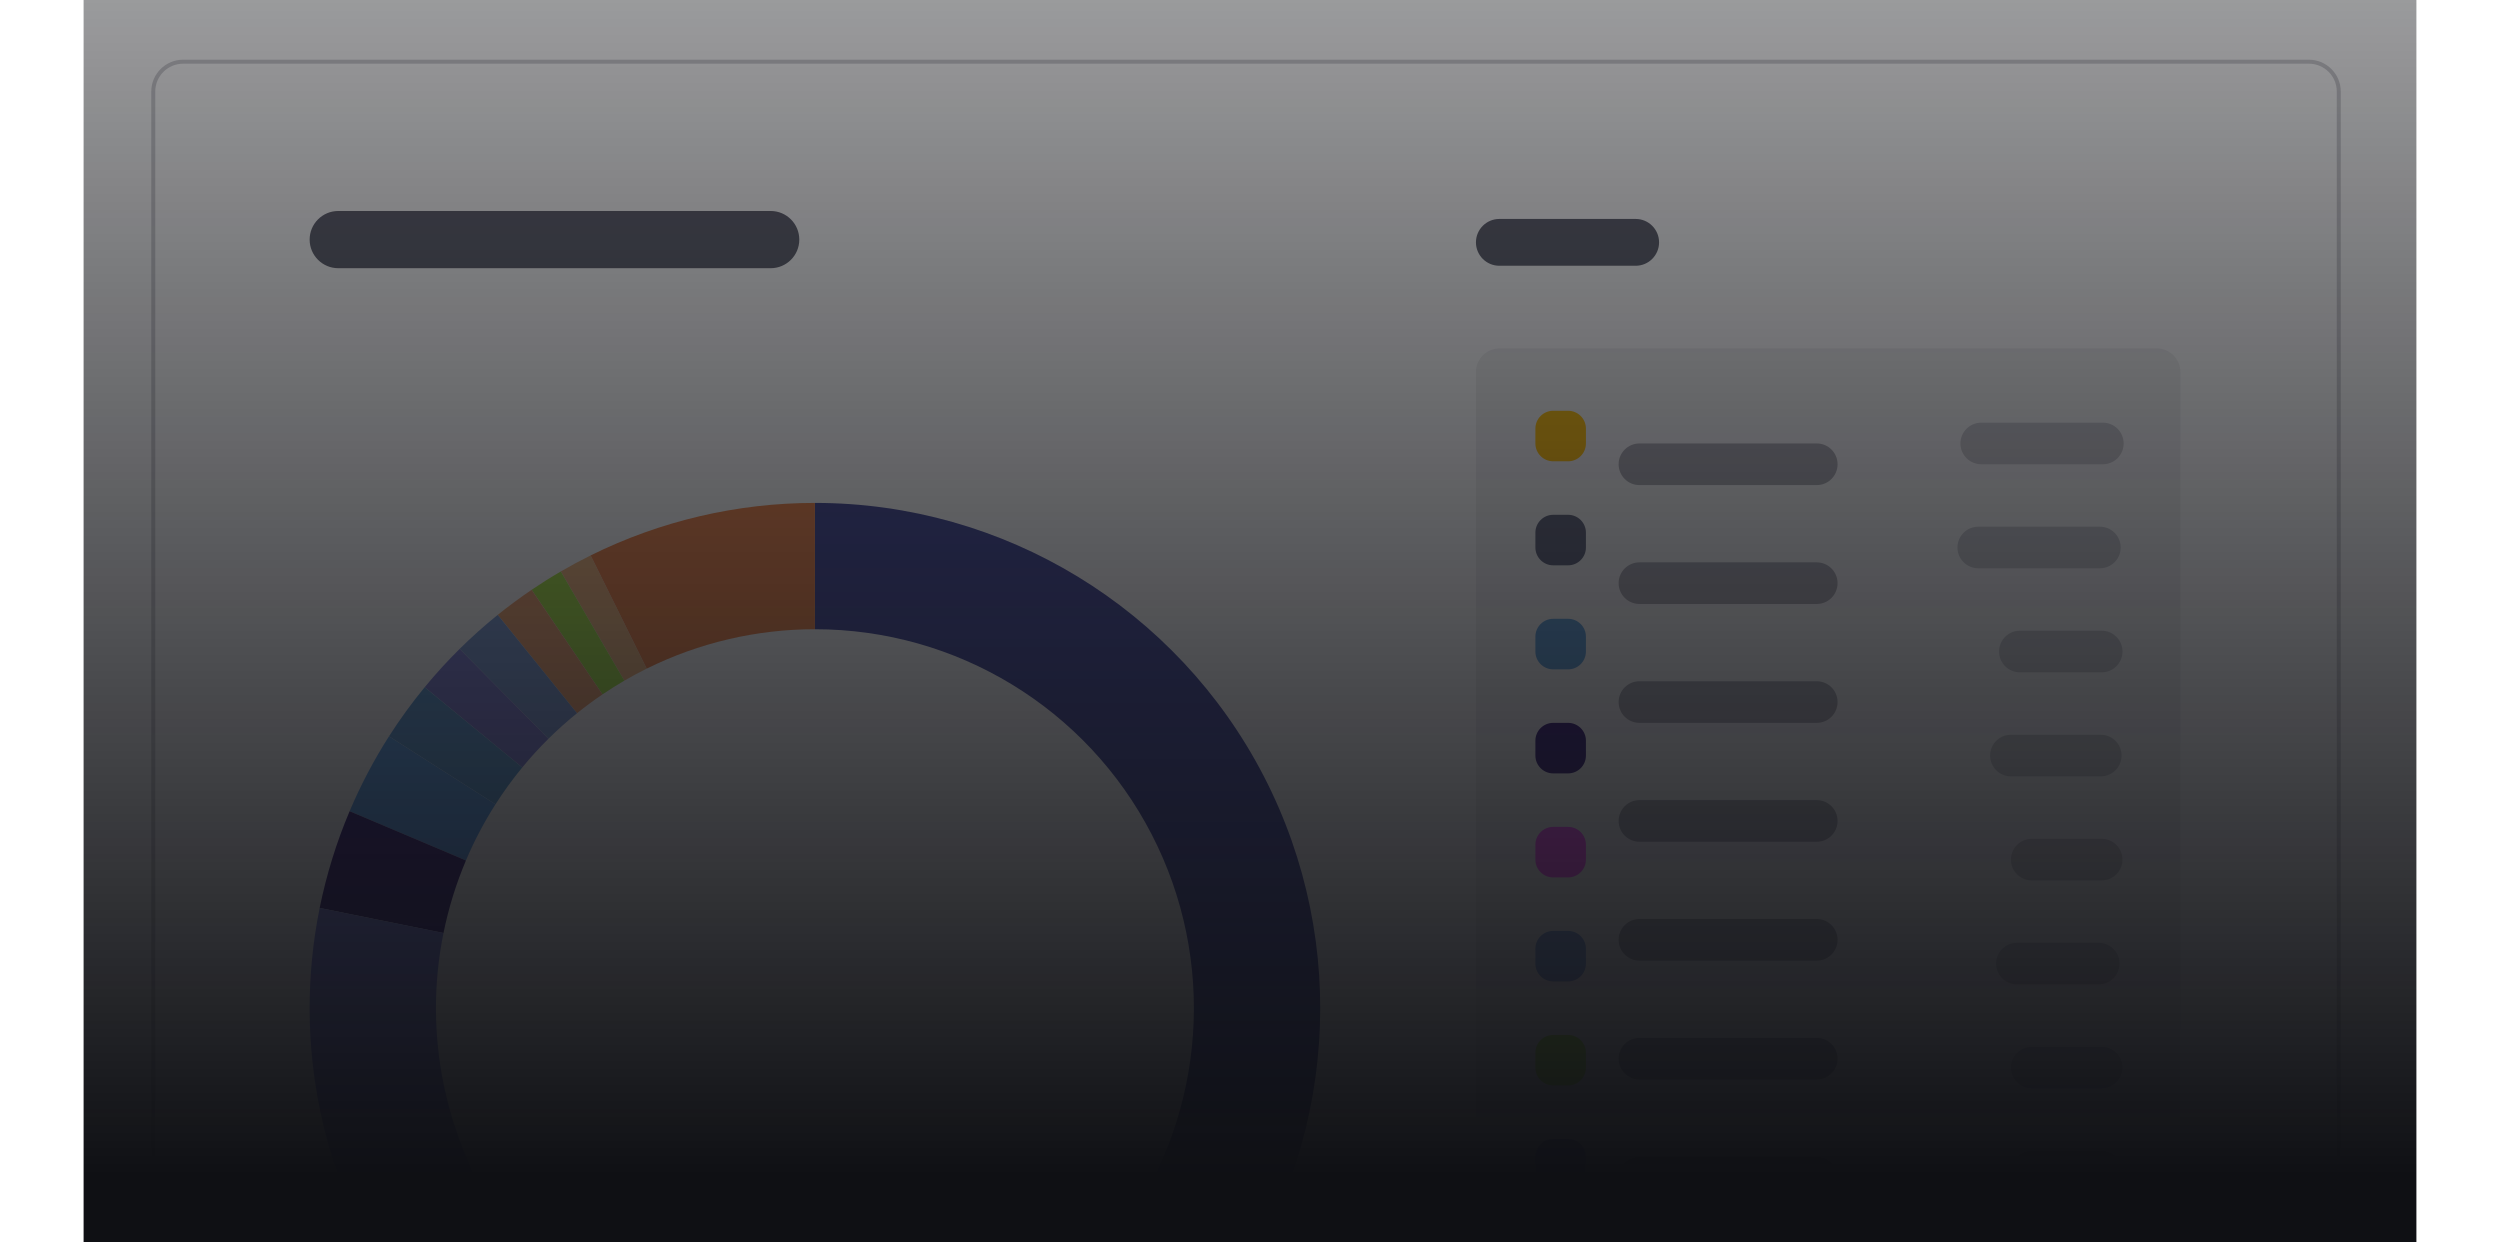 <svg width="628" height="312" viewBox="0 0 628 312" fill="none" xmlns="http://www.w3.org/2000/svg">
<g clip-path="url(#clip0_1_93)">
<path opacity="0.3" d="M38.5 23C38.5 18.858 41.858 15.5 46 15.5H580C584.142 15.5 587.5 18.858 587.5 23V411C587.5 415.142 584.142 418.5 580 418.5H46C41.858 418.5 38.5 415.142 38.5 411V23Z" stroke="#5E5F6C"/>
<path opacity="0.1" d="M541.74 87.505H376.731C373.432 87.505 370.758 90.179 370.758 93.478V413.042C370.758 416.341 373.432 419.015 376.731 419.015H541.74C545.039 419.015 547.713 416.341 547.713 413.042V93.478C547.713 90.179 545.039 87.505 541.74 87.505Z" fill="#5E5F6C"/>
<path d="M140.871 143.553C143.324 142.126 145.824 140.781 148.368 139.521L162.453 167.956C160.546 168.901 158.671 169.909 156.831 170.98L140.871 143.553Z" fill="#F5B87D"/>
<path d="M133.549 148.156C135.937 146.539 138.38 145.003 140.873 143.553L156.833 170.979C154.963 172.067 153.131 173.219 151.339 174.431L133.549 148.156Z" fill="#AAE943"/>
<path d="M125.033 154.456C127.783 152.239 130.625 150.136 133.55 148.156L151.341 174.432C149.147 175.917 147.016 177.494 144.953 179.157L125.033 154.456Z" fill="#F2A46F"/>
<path d="M115.461 163.005C118.504 159.996 121.697 157.143 125.028 154.456L144.948 179.157C142.45 181.172 140.055 183.312 137.773 185.568L115.461 163.005Z" fill="#7C9CD6"/>
<path d="M106.683 172.626C109.443 169.271 112.373 166.06 115.462 163.005L137.774 185.568C135.457 187.86 133.259 190.268 131.189 192.785L106.683 172.626Z" fill="#7E7FD7"/>
<path d="M97.72 184.963C100.457 180.675 103.45 176.555 106.682 172.626L131.189 192.784C128.765 195.731 126.52 198.821 124.467 202.037L97.72 184.963Z" fill="#5B9BD5"/>
<path d="M87.82 203.778C90.588 197.241 93.899 190.947 97.719 184.963L124.466 202.037C121.601 206.525 119.118 211.245 117.042 216.148L87.82 203.778Z" fill="#5AA0EC"/>
<path d="M80.305 228.076C81.991 219.745 84.51 211.605 87.823 203.779L117.045 216.149C114.56 222.019 112.671 228.124 111.406 234.371L80.305 228.076Z" fill="#351C75"/>
<path d="M204.709 126.331C252.168 126.331 295.662 152.807 317.459 194.964C339.256 237.121 335.714 287.916 308.276 326.64C280.839 365.364 234.09 385.546 187.091 378.959L191.495 347.534C226.745 352.474 261.806 337.337 282.385 308.295C302.963 279.252 305.619 241.156 289.272 209.538C272.924 177.92 240.303 158.063 204.709 158.063V126.331Z" fill="#424798"/>
<path d="M148.368 139.521C165.883 130.845 185.164 126.331 204.71 126.331V158.063C190.051 158.063 175.59 161.448 162.454 167.955L148.368 139.521Z" fill="#F28446"/>
<path d="M187.092 378.959C152.435 374.101 121.321 355.151 101.104 326.585C80.887 298.02 73.361 262.376 80.304 228.076L111.406 234.372C106.198 260.097 111.843 286.83 127.006 308.254C142.168 329.678 165.504 343.891 191.497 347.534L187.092 378.959Z" fill="#797FDF"/>
<path d="M393.904 103.185H390.171C387.697 103.185 385.691 105.191 385.691 107.665V111.398C385.691 113.872 387.697 115.878 390.171 115.878H393.904C396.378 115.878 398.384 113.872 398.384 111.398V107.665C398.384 105.191 396.378 103.185 393.904 103.185Z" fill="#FBBC04"/>
<path d="M393.904 181.582H390.171C387.697 181.582 385.691 183.588 385.691 186.062V189.795C385.691 192.269 387.697 194.275 390.171 194.275H393.904C396.378 194.275 398.384 192.269 398.384 189.795V186.062C398.384 183.588 396.378 181.582 393.904 181.582Z" fill="#351C75"/>
<path d="M393.904 259.979H390.171C387.697 259.979 385.691 261.985 385.691 264.459V268.192C385.691 270.666 387.697 272.672 390.171 272.672H393.904C396.378 272.672 398.384 270.666 398.384 268.192V264.459C398.384 261.985 396.378 259.979 393.904 259.979Z" fill="#AAE943"/>
<path d="M393.904 129.317H390.171C387.697 129.317 385.691 131.323 385.691 133.797V137.53C385.691 140.004 387.697 142.01 390.171 142.01H393.904C396.378 142.01 398.384 140.004 398.384 137.53V133.797C398.384 131.323 396.378 129.317 393.904 129.317Z" fill="#5D6076"/>
<path d="M393.904 207.715H390.171C387.697 207.715 385.691 209.721 385.691 212.195V215.928C385.691 218.402 387.697 220.408 390.171 220.408H393.904C396.378 220.408 398.384 218.402 398.384 215.928V212.195C398.384 209.721 396.378 207.715 393.904 207.715Z" fill="#F74BFB"/>
<path d="M393.904 286.112H390.171C387.697 286.112 385.691 288.118 385.691 290.592V294.325C385.691 296.799 387.697 298.805 390.171 298.805H393.904C396.378 298.805 398.384 296.799 398.384 294.325V290.592C398.384 288.118 396.378 286.112 393.904 286.112Z" fill="#7E7FD7"/>
<path d="M393.904 155.449H390.171C387.697 155.449 385.691 157.455 385.691 159.929V163.662C385.691 166.136 387.697 168.142 390.171 168.142H393.904C396.378 168.142 398.384 166.136 398.384 163.662V159.929C398.384 157.455 396.378 155.449 393.904 155.449Z" fill="#5B9BD5"/>
<path d="M393.904 233.848H390.171C387.697 233.848 385.691 235.854 385.691 238.328V242.061C385.691 244.535 387.697 246.541 390.171 246.541H393.904C396.378 246.541 398.384 244.535 398.384 242.061V238.328C398.384 235.854 396.378 233.848 393.904 233.848Z" fill="#7C9CD6"/>
<path d="M410.878 55H376.638C373.39 55 370.758 57.633 370.758 60.88C370.758 64.127 373.39 66.76 376.638 66.76H410.878C414.126 66.76 416.758 64.127 416.758 60.88C416.758 57.633 414.126 55 410.878 55Z" fill="#5E5F6C"/>
<path d="M193.596 53H84.969C81 53 77.782 56.218 77.782 60.187C77.782 64.155 81 67.373 84.969 67.373H193.596C197.565 67.373 200.782 64.155 200.782 60.187C200.782 56.218 197.565 53 193.596 53Z" fill="#5E5F6C"/>
<path opacity="0.3" d="M528.234 106.171H497.688C494.801 106.171 492.461 108.511 492.461 111.398C492.461 114.284 494.801 116.624 497.688 116.624H528.234C531.121 116.624 533.461 114.284 533.461 111.398C533.461 108.511 531.121 106.171 528.234 106.171Z" fill="#5E5F6C"/>
<path opacity="0.5" d="M456.371 111.397H411.825C408.938 111.397 406.598 113.737 406.598 116.623C406.598 119.51 408.938 121.85 411.825 121.85H456.371C459.258 121.85 461.598 119.51 461.598 116.623C461.598 113.737 459.258 111.397 456.371 111.397Z" fill="#5E5F6C"/>
<path opacity="0.5" d="M456.371 141.264H411.825C408.938 141.264 406.598 143.604 406.598 146.491C406.598 149.377 408.938 151.717 411.825 151.717H456.371C459.258 151.717 461.598 149.377 461.598 146.491C461.598 143.604 459.258 141.264 456.371 141.264Z" fill="#5E5F6C"/>
<path opacity="0.5" d="M456.371 171.129H411.825C408.938 171.129 406.598 173.469 406.598 176.356C406.598 179.242 408.938 181.582 411.825 181.582H456.371C459.258 181.582 461.598 179.242 461.598 176.356C461.598 173.469 459.258 171.129 456.371 171.129Z" fill="#5E5F6C"/>
<path opacity="0.5" d="M456.371 200.995H411.825C408.938 200.995 406.598 203.335 406.598 206.221C406.598 209.108 408.938 211.448 411.825 211.448H456.371C459.258 211.448 461.598 209.108 461.598 206.221C461.598 203.335 459.258 200.995 456.371 200.995Z" fill="#5E5F6C"/>
<path opacity="0.5" d="M456.371 230.861H411.825C408.938 230.861 406.598 233.201 406.598 236.087C406.598 238.974 408.938 241.314 411.825 241.314H456.371C459.258 241.314 461.598 238.974 461.598 236.087C461.598 233.201 459.258 230.861 456.371 230.861Z" fill="#5E5F6C"/>
<path opacity="0.5" d="M456.371 260.727H411.825C408.938 260.727 406.598 263.067 406.598 265.953C406.598 268.84 408.938 271.18 411.825 271.18H456.371C459.258 271.18 461.598 268.84 461.598 265.953C461.598 263.067 459.258 260.727 456.371 260.727Z" fill="#5E5F6C"/>
<path opacity="0.5" d="M456.371 290.593H411.825C408.938 290.593 406.598 292.933 406.598 295.82C406.598 298.706 408.938 301.046 411.825 301.046H456.371C459.258 301.046 461.598 298.706 461.598 295.82C461.598 292.933 459.258 290.593 456.371 290.593Z" fill="#5E5F6C"/>
<path opacity="0.3" d="M527.488 132.304H496.941C494.055 132.304 491.715 134.644 491.715 137.531C491.715 140.417 494.055 142.757 496.941 142.757H527.488C530.375 142.757 532.715 140.417 532.715 137.531C532.715 134.644 530.375 132.304 527.488 132.304Z" fill="#5E5F6C"/>
<path opacity="0.3" d="M527.941 158.437H507.395C504.508 158.437 502.168 160.777 502.168 163.664C502.168 166.55 504.508 168.89 507.395 168.89H527.941C530.828 168.89 533.168 166.55 533.168 163.664C533.168 160.777 530.828 158.437 527.941 158.437Z" fill="#5E5F6C"/>
<path opacity="0.3" d="M527.701 184.568H505.155C502.268 184.568 499.928 186.908 499.928 189.794C499.928 192.681 502.268 195.021 505.155 195.021H527.701C530.588 195.021 532.928 192.681 532.928 189.794C532.928 186.908 530.588 184.568 527.701 184.568Z" fill="#5E5F6C"/>
<path opacity="0.3" d="M527.927 210.701H510.381C507.494 210.701 505.154 213.041 505.154 215.927C505.154 218.814 507.494 221.154 510.381 221.154H527.927C530.814 221.154 533.154 218.814 533.154 215.927C533.154 213.041 530.814 210.701 527.927 210.701Z" fill="#5E5F6C"/>
<path opacity="0.3" d="M527.195 236.834H506.648C503.761 236.834 501.421 239.174 501.421 242.06C501.421 244.947 503.761 247.287 506.648 247.287H527.195C530.081 247.287 532.421 244.947 532.421 242.06C532.421 239.174 530.081 236.834 527.195 236.834Z" fill="#5E5F6C"/>
<path opacity="0.3" d="M527.927 262.967H510.381C507.494 262.967 505.154 265.307 505.154 268.194C505.154 271.08 507.494 273.42 510.381 273.42H527.927C530.814 273.42 533.154 271.08 533.154 268.194C533.154 265.307 530.814 262.967 527.927 262.967Z" fill="#5E5F6C"/>
<path opacity="0.3" d="M527.927 289.099H510.381C507.494 289.099 505.154 291.439 505.154 294.326C505.154 297.212 507.494 299.552 510.381 299.552H527.927C530.814 299.552 533.154 297.212 533.154 294.326C533.154 291.439 530.814 289.099 527.927 289.099Z" fill="#5E5F6C"/>
<mask id="mask0_1_93" style="mask-type:alpha" maskUnits="userSpaceOnUse" x="0" y="3" width="628" height="306">
<path d="M628 3H0V309H628V3Z" fill="#D9D9D9"/>
</mask>
<g mask="url(#mask0_1_93)">
</g>
</g>
<path d="M607 0H21V312H607V0Z" fill="url(#paint0_linear_1_93)"/>
<defs>
<linearGradient id="paint0_linear_1_93" x1="161.5" y1="295.5" x2="161.5" y2="-214" gradientUnits="userSpaceOnUse">
<stop stop-color="#0F1014"/>
<stop offset="1" stop-color="#0F1014" stop-opacity="0"/>
</linearGradient>
<clipPath id="clip0_1_93">
<rect width="628" height="306" fill="white" transform="translate(0 3)"/>
</clipPath>
</defs>
</svg>
